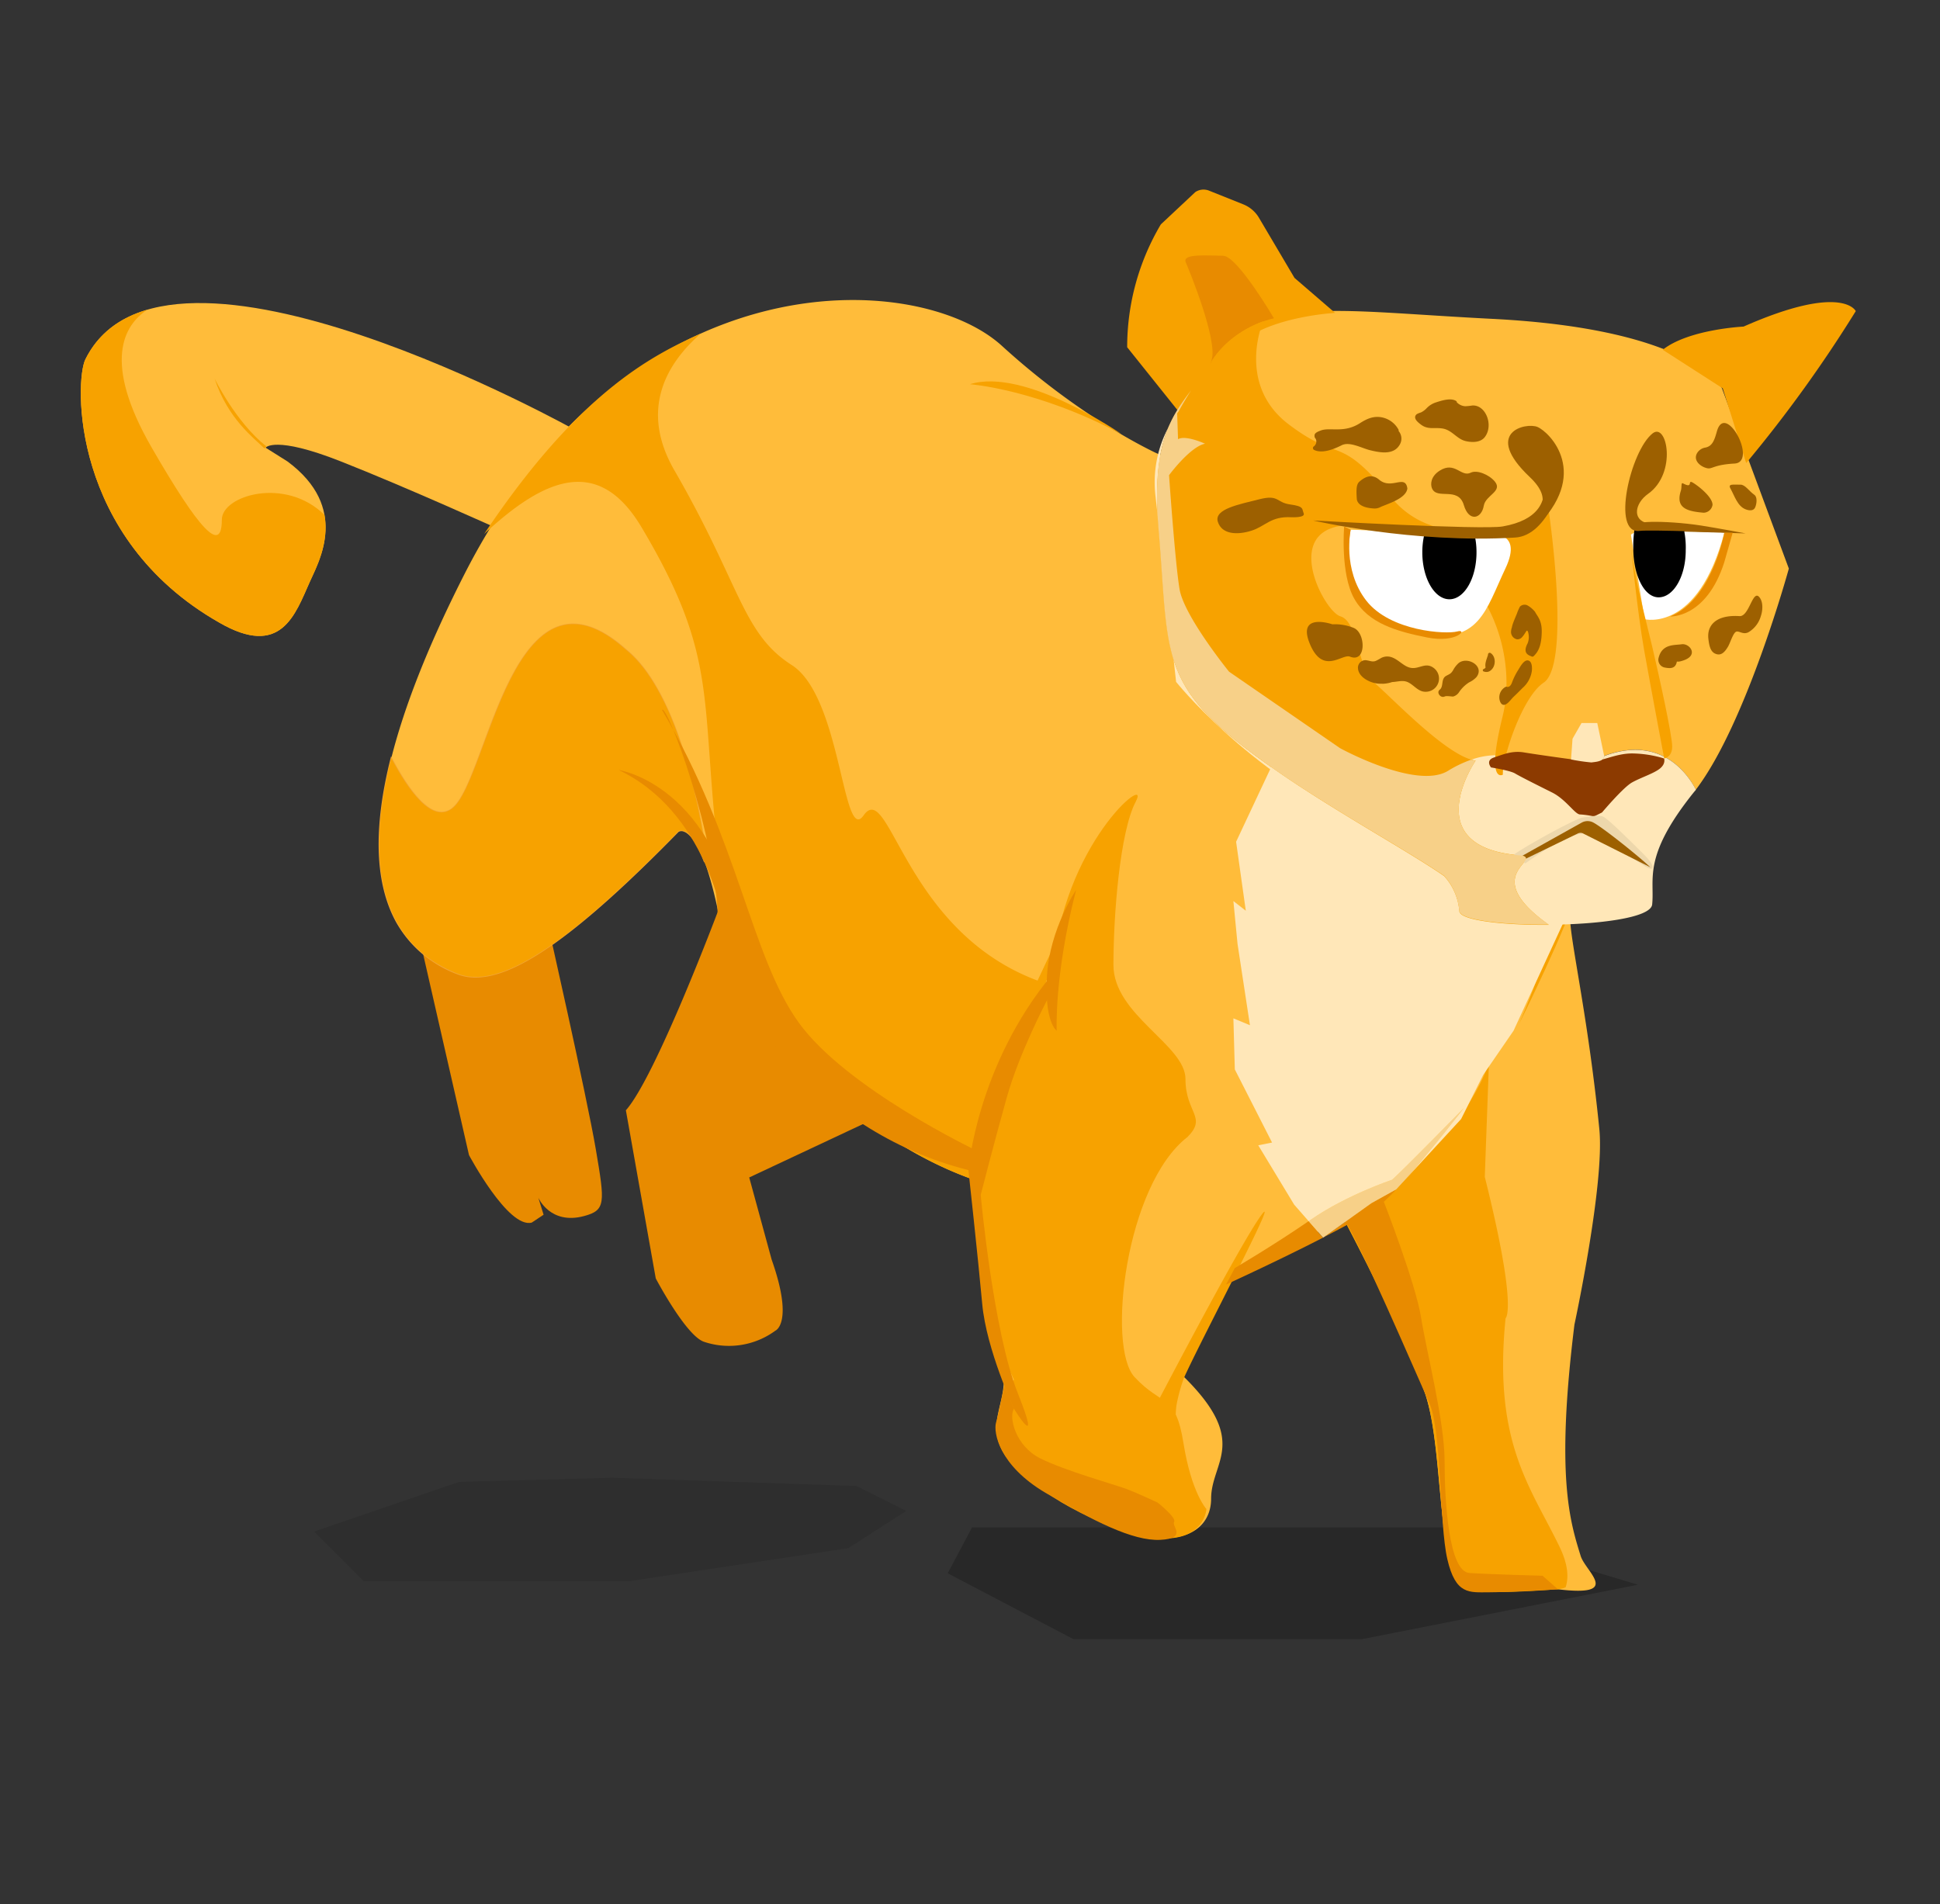 <svg id="Layer_1" data-name="Layer 1" xmlns="http://www.w3.org/2000/svg" width="600" height="589" viewBox="0 0 600 589"><rect x="0" y="0" width="600" height="589" fill="#333333" stroke="none"/><defs><style>.cls-1{opacity:0.22;}.cls-2{fill:#ffbc3a;}.cls-3{fill:#f7a200;}.cls-4{fill:#e88b00;}.cls-5{fill:#f2a533;}.cls-6{fill:#f7d088;}.cls-7{fill:#ffe7b8;}.cls-8{fill:#9d6000;}.cls-9{fill:#fff;}.cls-10{fill:#8c3a00;}.cls-11{fill:#edd7ab;}.cls-12{opacity:0.1;}</style></defs><title>premio_leccion_1_4</title><polygon class="cls-1" points="300.64 472.47 447.54 472.47 506.56 490.2 421.17 507.05 332.03 507.05 293.1 486.66 300.64 472.47"/><path class="cls-2" d="M178.73,133.47S50.91,61.61,26.4,111.18c-3.25,6.57-4.69,55.14,41.36,81.37,19.2,11.15,23.52-2.46,28.08-12.64,2.89-6.45,12.29-22.91-6.91-37.16l-6.78-4.27s2.74-3.84,23.17,4.21,49.25,21.11,49.25,21.11Z"/><path class="cls-3" d="M66.36,117.07s6.46,13.42,16,21c0,0-.43.8-.68.55C78.67,135.61,70.48,129.64,66.36,117.07Z"/><path class="cls-3" d="M95.85,179.91c1.79-4,6.08-11.84,4.51-20.62-12.08-11.94-31.75-6.06-31.75,1.47,0,10.81-7,3.13-21.63-22.19-15.44-26.69-8.66-38-1.43-42.77-8.45,2.47-15.17,7.32-19.16,15.38-3.25,6.57-4.69,55.14,41.36,81.37C87,203.7,91.28,190.09,95.85,179.91Z"/><path class="cls-2" d="M359.17,140.88s-23.11-10-49.29-33.89-116.3-27.73-166.36,70.86-15.4,117.84-2.31,123.23,33.89-8.47,68.55-43.9c0,0,6.16-4.62,12.32,24.65S259.81,350.37,301.4,365c0,0,1.78,39.63,7.94,55.81s-16.87,24.1,22.87,45.86c29,15.89,42.36,8.47,42.36-3.08s12.32-17.71-9.24-38.51l13.86-27.73,36.2-20.8s19.25,36.2,25.42,54.68,3.08,59.3,13.86,60.84c6.16.88,18.12-1.53,27.19-.45,20,2.38,8.48-5.44,7-10.35-3.32-10.68-7.72-24.69-1.92-71.54,0,0,9.39-43.54,7.7-60.46-3.3-33-8.46-55.81-9-64.18a13.8,13.8,0,0,1,1.15-6.39l4.09-9.26S475.08,186.7,359.17,140.88Z"/><path class="cls-4" d="M222.07,281.82s-19.25,51.22-28.5,61.62l9.24,52s9.4,17.88,15,19.64a24.22,24.22,0,0,0,22-3.47s5.78-2.31-1.16-22l-6.93-25.39,38-17.84S226.26,303.56,222.07,281.82Z"/><path class="cls-4" d="M128.88,286.44l16.17,70.86s12.16,22.89,19.43,20.87l3.64-2.42-1.62-5.25s3.64,8.48,14.14,5.66c6.73-1.81,6.46-4,3.64-20.6s-15.35-71.9-15.35-71.9Z"/><path class="cls-3" d="M484.21,491c1-3,.76-7.08-1.85-12.48-9-18.65-20.58-32.16-16.72-70.75,0,0,3.86-2.57-6.43-43.73l1.29-35.37s-7.33,26.16-45,48.24c4.51,8.63,20.16,38.8,25.33,54.29,6.16,18.48,3.08,59.3,13.86,60.84,6.16.88,18.09.25,27.19-.45A7.84,7.84,0,0,0,484.21,491Z"/><path class="cls-5" d="M147.07,302.4a15.43,15.43,0,0,1-5.94-1.13,36.12,36.12,0,0,1-18.7-16.14c-6.52-12-7.06-29-1.61-50.67l.14-.54.26.49c5.26,10,10.2,15.77,14.3,16.59a5.14,5.14,0,0,0,4.45-1.24c3.15-2.62,6-10.38,9.34-19.37,5.63-15.21,12.63-34.13,24.64-37.11,5.88-1.46,12.54,1.09,19.8,7.59,19.22,15.56,24.93,64.23,25,64.72v.09l-1,1.09-.12-.33c-2.57-6.84-4.81-8.79-6.25-9.22a1.77,1.77,0,0,0-1.51.12C179.57,288.33,160.12,302.4,147.07,302.4Zm-26-67.29c-8.59,34.59-1.79,56.71,20.2,65.77C154,306.11,174.41,293,209.6,257a2.15,2.15,0,0,1,1.89-.22c1.51.44,3.84,2.39,6.42,9.16l.37-.42c-.29-2.42-6.14-49.22-24.82-64.34h0c-7.15-6.4-13.68-8.92-19.42-7.5-11.79,2.93-18.75,21.73-24.34,36.85-3.35,9-6.23,16.85-9.47,19.55a5.54,5.54,0,0,1-4.81,1.33C131.2,250.58,126.38,245.1,121.09,235.11Z"/><path class="cls-3" d="M193.6,201c-35.06-31.37-42.44,39.67-53.51,48.9-6.3,5.25-13.79-5.32-19.07-15.41-12.62,50.11,10.14,62.42,20.19,66.56,13.09,5.39,33.89-8.47,68.55-43.9,0,0,3.62-2.71,8.08,9.2l.67-.76S213,216.72,193.6,201Z"/><path class="cls-3" d="M208.72,258.23c-8.68-9.47-28.39-27.91-45.09-20.89-19.24,8.08-12,46.92,7,54.9C181,285,193.5,273.72,208.72,258.23Z"/><path class="cls-3" d="M373.13,466.8s-4.63-4.93-7.11-20.4-6.46-11.15-15.12-20.43-2.82-59.41,16.36-74.26c6.19-6.19-.62-7.43-.62-17.95s-22.28-19.8-22.28-35.28,2-41.27,6.92-50.56-23.17,13.28-25.73,53.4c-14.51,24.76-17.63,31.22-21.34,64-2,17.9-2.07,37.58,9.39,61.46-6.83,8.54-11.1,31.58,36,47.41C372.36,480.62,373.13,466.8,373.13,466.8Z"/><path class="cls-3" d="M303.06,376.89s24.86-109.57,48.22-129c0,0-33.83,49.62-53,115.31L301.4,365Z"/><path class="cls-3" d="M321.28,303.47c-41.83-15.37-46.1-62.74-54.21-51.22-6.46,9.18-6.83-36.71-22.19-46.52S229.09,181,208.61,145.55c-11-19-2.3-33.27,8.12-42.36-15.07,6.77-37.57,18-67,62,18.78-17.5,35.43-24.33,48.66-2.13,26.2,44,16.83,54.62,25.61,115.24a91.54,91.54,0,0,0,4.22,21c12.34,25.8,39.48,53.87,73.21,65.73C301.4,365,323,304.09,321.28,303.47Z"/><path class="cls-3" d="M300,118.85s20.77,1.52,46.86,15.45C346.87,134.3,317,113.53,300,118.85Z"/><path class="cls-3" d="M480.7,277.66s1.92,9.6-10.88,39.05c0,0,15.36-30.73,18.57-42.89Z"/><path class="cls-4" d="M332.81,275.3s-8.11,12-9,26.46,3,17.07,3,17.07S326,301.76,332.81,275.3Z"/><path class="cls-4" d="M313.6,435.78s-8.54-18.35-9.82-32.44-4.27-41.4-4.27-41.4,2.56-32.44,26-60.61l-1.71,8.11s-8.54,16.22-12.38,29.88-8.11,30.3-8.11,30.3,3.84,42.25,11.52,61.46S313.6,435.78,313.6,435.78Z"/><path class="cls-3" d="M366.1,426.39a55.29,55.29,0,0,0-2.13,7.68c-.85,4.27.43,9.39-2.13,10.67s-5.12-8.54-5.12-8.54S383.17,385.41,390,376,370.79,415.72,366.1,426.39Z"/><path class="cls-4" d="M404.73,377.74l4.46,5.1c-13.93,7.17-30,14.51-30,14.51l2.7-5.1S393.81,385.26,404.73,377.74Z"/><path class="cls-4" d="M434.37,365.15a86.27,86.27,0,0,1-6.39,6.6c-2.87,2.55-10.39,6.76-18.69,11l14.85-10.61,7.68-4.27Z"/><path class="cls-4" d="M310.61,428.52s-1.71,8.54-2.56,11.52.85,13.23,15.37,21.77,26.89,14.94,35.43,14.51,3.41-4.27,4.27-5.55-5.12-6-5.12-6-6.4-3-9.82-4.27-18.78-5.55-26.46-9.39-9.82-12.8-8.11-15.37Z"/><path class="cls-4" d="M428,371.76s9.82,25.18,11.52,35.85,7.26,32,7.26,44.39,1.28,34.15,7.68,34.57,22.62.85,22.62.85l4.79,4.21s-15.46.91-21.44.91-10.24.85-12.8-10.24-1.71-39.69-5.55-48.23-22.46-51.94-26.59-57.13Z"/><path class="cls-4" d="M204.77,219.62c1.39-2.16,17,38.89,17.29,65.94.19,21,29.44,64.42,77.46,76.38l2.57-6S261.75,336.77,247,316.28,228.46,259.95,204.77,219.62Z"/><path class="cls-4" d="M224,286.84s-4.26-33.46-30.56-47.6q-1-.55-2.09-1.06s30.73,4.48,37.77,53.14Z"/><path class="cls-6" d="M452.73,342.75c-.4.52-10.34,13.41-18.36,22.4l-2.54,2.76-7.68,4.27L409.3,382.79l-.1.05-4.46-5.1.63-.44c11.1-7.68,25.18-12.38,25.18-12.38C434.33,361.57,452.12,343.37,452.73,342.75Z"/><path class="cls-7" d="M409.2,382.84l.1-.05-.09.06Z"/><path class="cls-7" d="M490.87,269.46l-22.76,49.37-9.39,13.66-6.83,13.66-17.52,19c8-9,18-21.89,18.36-22.4-.61.62-18.4,18.82-22.18,22.18,0,0-14.08,4.69-25.18,12.38l-.63.44-4.49-5.13-11.1-18.35,4.27-.85-11.52-22.62L381.46,315l5.12,2.13-3.84-25.18-1.28-13.23,3.84,3-3-21.34,13.23-28.17,33.29,14.94,19.63.43Z"/><path class="cls-2" d="M553.25,175.88s-13.14,47.93-28.76,68.38c-3.6-6.9-12.36-16.43-28.36-10.43,0,0-2.32,8.35-16.7,3.25a56.9,56.9,0,0,0-13.67-3.38,26.2,26.2,0,0,0-3.22-.12A24,24,0,0,0,455,235a36.6,36.6,0,0,0-7.09,3.5c-9.74,6-33.4-7-33.4-7l-34.33-23.66s-13.92-17.17-15.31-25.52-3.25-35.26-3.25-35.26,6.5-8.82,11.13-9.74c0,0-6-2.78-8.35-1.39l-.27-8,.44-.6q2-3.54,3.9-6.56a88,88,0,0,1,5.83-8.29c1.11-1.39,2.23-2.66,3.35-3.83l.48-.5.49-.49.49-.47.49-.46c.32-.31.65-.6,1-.89l.5-.42.5-.41c.33-.27.66-.53,1-.79s.67-.51,1-.75.68-.48,1-.7.76-.49,1.15-.72l.82-.48c.4-.23.81-.45,1.22-.65s.72-.37,1.09-.54l.47-.22,1.21-.52c14.47-5.89,34.23-2.87,71.14-1,62.11,3.18,70.87,21.5,70.87,21.5Z"/><path class="cls-7" d="M361.24,132.57c-2.49,6.1-3.92,14.25-3.18,27.17l-.72-6.5A36.08,36.08,0,0,1,361,132.9Z"/><path class="cls-7" d="M394.53,238.26c8.09,5.65,17.5,11.44,26.36,16.79-35.74-17.2-57.15-44.13-57.15-44.13l-.75-6.77C366.62,215.67,374.55,224.31,394.53,238.26Z"/><path class="cls-7" d="M523.79,245.16c-15.92,19.9-12,26.64-12.81,34.61-.41,4.16-16.57,6.16-32,6.28l-.75-.57c-20.32-14.74-2-19.12-7.35-20.84-33.25-2.12-14.56-29.35-14.56-29.35A9.1,9.1,0,0,1,455,235a24,24,0,0,1,7.57-1.39,26.2,26.2,0,0,1,3.22.12,56.9,56.9,0,0,1,13.67,3.38c14.38,5.1,16.7-3.25,16.7-3.25,16-6,24.76,3.53,28.36,10.43Z"/><path class="cls-2" d="M361,132.9a36.12,36.12,0,0,1,3.07-5Z"/><path class="cls-3" d="M540.06,143.24a412.52,412.52,0,0,0,33.89-47s-4-8.76-34.7,4.78c0,0-16.95.8-25,7.17l18.56,11.94Z"/><path class="cls-3" d="M364.54,127.32l-15.93-19.91a74.44,74.44,0,0,1,10.41-38l10.67-10A4.57,4.57,0,0,1,374,59l10.54,4.22a9.87,9.87,0,0,1,4.82,4.13l11,18.61,12.55,10.82s-21.06,1.18-29.82,9.94S364.54,127.32,364.54,127.32Z"/><path class="cls-4" d="M394,98.45s-11.34-19.34-15.73-19.34-12.75-.8-11.55,2,10,24.3,8,30.28S377.27,102.43,394,98.45Z"/><path class="cls-3" d="M390.55,99.63l.08-.2c-7.71,2.88-13.06,7.55-16.36,13C379.35,106.13,384.48,102.1,390.55,99.63Z"/><path class="cls-3" d="M470.93,264.63c-33.25-2.12-14.56-29.35-14.56-29.35-8.76-1.2-25.9-19.52-31.24-24s-5-19-10.59-20.64-21.91-33.47,11.16-27.49,44.22,37.45,39,58.56.11,17.91.11,17.91c-.29-4.8,5.94-24.21,12.74-28.54,8.35-6.19,1.49-52.71,1.49-52.71S447.2,174.32,430.39,154s-15.46-10.37-31.8-22.72c-15.37-11.62-8.87-29.58-8-31.67-6.06,2.47-11.2,6.5-16.27,12.83-8.11,13.49-18.81,17.34-15.93,51.34,3.48,41.06-.7,48.71,36.19,74.46C412,250.45,435.59,263.32,446.65,271a18.19,18.19,0,0,1,4.69,10.84c.13,2.88,13.59,4.36,27.69,4.26l-.75-.57C458,270.74,476.28,266.35,470.93,264.63Z"/><path class="cls-8" d="M544,184.58c-2-2-3.05,6.18-6,6-7.44-.47-10.1,3-9.64,7,.26,2.23.66,4,2.16,4.63,1.73.75,2.88-.43,3.93-2.21.64-1.09,1.47-3.9,2.36-4.52s2.28,1.09,4.09,0a8.56,8.56,0,0,0,3.72-5C545.17,188.84,545.41,186.06,544,184.58Z"/><path class="cls-8" d="M520.08,199.29c-2.25.34-6.11-.19-7.15,4.36a2.44,2.44,0,0,0,2,2.85c1.4.25,3.07.44,3.59-1.44.26-.93-.31.12,2.32-.84C525.42,202.57,522.52,198.92,520.08,199.29Z"/><path class="cls-8" d="M433,137.38a3.64,3.64,0,0,0-.45-4.07.56.56,0,0,0-.06-.48,7.54,7.54,0,0,0-5.26-3.76c-2.52-.44-4.56.5-6.61,1.82-4.95,3.2-9.31,1.18-12.14,2.28-.6.23-1.67.59-1.9,1.29a2.11,2.11,0,0,0,0,.7,1.38,1.38,0,0,0,.34.57,1.89,1.89,0,0,1-.65,2.4.65.65,0,0,0,.25,1.09c1.73.79,4.41.55,8.41-1.48,2.43-1.24,6.07.82,8.7,1.5C426.74,140,431.14,140.92,433,137.38Z"/><path class="cls-8" d="M455.38,125.43a20,20,0,0,1-2.21.23,3.94,3.94,0,0,1-2.61-1.22.5.5,0,0,0-.28-.45c-1.69-1-4.52-.06-6.4.56a6.86,6.86,0,0,0-2.64,1.71,6.07,6.07,0,0,1-1.77,1.32,6,6,0,0,0-1.33.55c-1.31,1.2.42,2.53,1.37,3.24,2.16,1.62,4.16.77,6.64,1.18,3,.49,4.39,3.28,7.23,3.91,2,.45,4.51.43,5.82-1.24C462,131.63,459.57,125.2,455.38,125.43Z"/><path class="cls-8" d="M462.31,148.94c-1.82-2.18-5.56-3.66-7.43-2.73-3,1.51-4.88-3.63-9.6-.63-2.86,1.81-2.87,4.24-2.43,5.39,1.47,3.84,8.13-.68,9.89,5.29,1.54,5.23,5.46,4.29,6.17.15C459.47,153.17,464.84,152,462.31,148.94Z"/><path class="cls-8" d="M542.58,153.06c-1.64-1.13-2.84-3.18-4.31-3.14-2.18.05-4-.4-3.05,1.25,1.27,2.29,2.15,5.38,4.62,6.36,1,.4,2.48.64,3-.59S543.53,153.72,542.58,153.06Z"/><path class="cls-8" d="M529.65,156.15c0-2.29-4-5.57-6-6.8s.28,2-3.13.17c-.69-.36-.31,1.16-.67,2.29-1.75,5.48,2.15,6.37,7.07,6.79A2.86,2.86,0,0,0,529.65,156.15Z"/><path class="cls-8" d="M527.37,138.46a3.63,3.63,0,0,0-2.47,1.66c-1.47,2.46,1.38,4.47,3.31,4.75,1.4.2,2-1.14,8.24-1.48,7.3-.4-2.86-19.38-5.47-9.89C530.22,136.24,529.56,138.06,527.37,138.46Z"/><path class="cls-8" d="M455.84,165.65s32.33-3.85,17.29-18.08c-14.7-13.91-1.17-17,2.38-15.5,3.78,1.59,16.8,14.55-1,31.56C474.48,163.63,459.92,165,455.84,165.65Z"/><path class="cls-8" d="M451.18,205.06a7.9,7.9,0,0,0-1.79,2.3c-.67,1.06-1,1.1-2.12,1.7-1.71.94-.7,3.29-2,4.29-1.11.86.28,2.72,1.55,2.09.58-.29,2.3.09,2.67,0a3.25,3.25,0,0,0,1.83-1.43,10.54,10.54,0,0,1,3.07-2.95,7.37,7.37,0,0,0,2.24-1.61C459.23,206.12,454,202.95,451.18,205.06Z"/><path class="cls-8" d="M461,202a.52.52,0,0,0-.79.47.56.56,0,0,0,0,.09c-.44,1.41-1,2.58-.77,3.85.06.33-.75.57-.79.7a.45.45,0,0,0,.17.59l0,0,0,0,.1,0a.59.59,0,0,0,.3.1,2,2,0,0,0,1.73-.36,2.51,2.51,0,0,0,.51-.48.5.5,0,0,0,.11-.13v0C462.64,205.48,462.56,203,461,202Z"/><path class="cls-8" d="M443.22,206.48c-2.42-1.64-4.32.51-6.8.12s-4.11-3-6.68-3.47a4.09,4.09,0,0,0-2.56.39,19.08,19.08,0,0,1-1.69.92c-1,.37-1.65,0-2.61-.15a2.31,2.31,0,0,0-2.88,2.5c.19,2.44,3,4,5.13,4.5a9.43,9.43,0,0,0,2.3.2,2.18,2.18,0,0,0,.61,0,11.93,11.93,0,0,0,1.31-.18,9.46,9.46,0,0,0,1.19-.33c1.59-.06,3.25-.67,4.79,0,2,.86,3.29,3.13,5.73,3A4.09,4.09,0,0,0,443.22,206.48Z"/><path class="cls-9" d="M417.73,163.86l41.84,1.5s12-2.11,6,10.53-8.13,23.78-25.88,19.86S415,179.81,417.73,163.86Z"/><path class="cls-9" d="M504.41,165.36l4.21,26.18s16.55,4.21,24.68-26.79C533.31,164.76,511,160.85,504.41,165.36Z"/><path class="cls-8" d="M508.59,163c6.09,1.64,4.31,1.11,31.31,2,0,0-8.7-1.64-13.82-2.44C515,160.84,501.83,161.13,508.59,163Z"/><path d="M505.66,162.84a34.62,34.62,0,0,0-.52,6.76c0,8,3.21,15.17,7.84,15.17s8.38-6.51,8.38-14.53a26.62,26.62,0,0,0-.53-6.29Z"/><path d="M440.55,165.18a24,24,0,0,0-.66,5.66c0,8,3.75,14.53,8.38,14.53s8.38-6.51,8.38-14.53a23.81,23.81,0,0,0-.74-6Z"/><path class="cls-8" d="M483.39,147.88s-4.3,17.77-14.8,18.4C437,168.19,406.13,161,406.13,161s52.2,2.95,58.63,1.84c11.35-2,12.24-7.83,12.73-9.55S480.42,147,483.39,147.88Z"/><path class="cls-8" d="M399.41,160s4.39.2,3.8-1.19.2-2.18-4.19-2.77-3.4-3.17-9.59-1.59-14,3-12.78,6.94,6,4.16,10.39,2.77S393,159.63,399.41,160Z"/><path class="cls-8" d="M420.42,149c1.54-1.35,3.74-2.64,6.12-.62,3.83,3.24,8.1-1.83,8.73,2.73-.42,3.23-6.49,4.82-8.43,5.79a3.66,3.66,0,0,1-1.79.39c-1.68-.07-5-.49-5.41-2.82C419.4,151.14,419.55,149.78,420.42,149Z"/><path class="cls-8" d="M535.87,164.78s-17.12-.84-26.31-2.91c-4.86-1.09-3.92-6.22.17-9.12,9-6.38,5.89-22.19,1.41-18.71-6.87,5.33-12.93,31.41-4,30.18C510.26,163.81,535.87,164.78,535.87,164.78Z"/><path class="cls-8" d="M412.09,193.12s-11.06-3.85-7,6,10,3,12.44,4c5.13,2.06,4.89-7.47,1.07-8.92A15.38,15.38,0,0,0,412.09,193.12Z"/><path class="cls-10" d="M493,252.55a27.2,27.2,0,0,0-4.33-.62c-1.55,0-4.33-4.64-8.66-6.8s-9.9-4.95-11.44-5.88-7.42-1.86-7.42-1.86-1.86-2.17.93-3.09,5.57-2.17,9.28-1.55,16.7,2.47,20.1,2.78,8-2.47,13.3-2.47a35.18,35.18,0,0,1,9.9,1.55s.62,1.55-1.24,3.09-5.88,2.78-8.66,4.33-9.28,9.28-9.28,9.28Z"/><path class="cls-8" d="M472.69,204.32c-1.38-.4-2.63,2.13-3.22,3.05a19.92,19.92,0,0,0-1.67,3.3c-.25.63-.45,1.39-1.13,1.73a1.6,1.6,0,0,1-.49.11.54.54,0,0,0-.6,0,3.66,3.66,0,0,0-1.84,3.72c.14.93.69,2.15,1.82,1.71.92-.35,1.81-1.66,2.47-2.31,1-.94,1.92-1.86,2.85-2.81a8.61,8.61,0,0,0,2.88-5.21C473.86,206.66,473.9,204.67,472.69,204.32Z"/><path class="cls-8" d="M474.77,189.27a8.29,8.29,0,0,0-2.35-2,2,2,0,0,0-2.35.4,15.53,15.53,0,0,0-.94,2.19c-.42,1-.88,2.07-1.25,3.13a6.83,6.83,0,0,0-.29,1.1,4,4,0,0,0-.23,1,2.34,2.34,0,0,0,1.81,2.67,1.9,1.9,0,0,0,1.52-.61,8.15,8.15,0,0,0,1-1.35c.42-.59.55-1.1.88-.38a5.32,5.32,0,0,1-.11,3.58c-1.8,3.38.74,3.77,1.23,4.06a.56.56,0,0,0,.66-.12c1.27-1.21,2.38-3,2.47-7.28C476.95,191.77,475.35,190.54,474.77,189.27Z"/><path class="cls-3" d="M504.18,166.87s2.17,22.27,4.33,34.33,6.19,33.4,6.19,33.4,2.47-.31,2.47-3.71-4-21.65-6.19-30.93S505.11,177.39,504.18,166.87Z"/><path class="cls-11" d="M489.64,252.86c-1.86,0-18.56,9.28-21.34,11.44l3.4,2.78s5.26-3.71,8-5.26,7.42-4.33,11.44-4,15.77,9.28,18.25,10.52,2.47-.62-.93-4-11.13-11.13-12.68-11.75S489.64,252.86,489.64,252.86Z"/><path class="cls-8" d="M466.87,266.92l22.29-12.45a3.76,3.76,0,0,1,3.57-.06c2.91,1.51,13.78,10.19,17.7,13.86l-21-10.55a1.89,1.89,0,0,0-1.41.08l-17.73,8.61a6.85,6.85,0,0,1-3.54.52Z"/><path class="cls-4" d="M417.73,163.86s-2.63,12.29,4.79,21.88,24.74,10.52,28.15,9.59,0,3.71-9.28,1.86-18.25-4.33-22.58-12.06-3.09-22.27-3.09-22.27Z"/><path class="cls-4" d="M533.31,164.76s-3.76,20.67-16.75,25.93c0,0,11.13.62,16.7-16.7l2.62-9.2Z"/><path class="cls-3" d="M390.55,99.63l.08-.2c-7.71,2.88-13.06,7.55-16.36,13C379.35,106.13,384.48,102.1,390.55,99.63Z"/><path class="cls-6" d="M479,286c-14.1.11-27.56-1.38-27.69-4.26a18.16,18.16,0,0,0-4.69-10.84c-11.06-7.63-34.66-20.5-52.12-32.69-36.88-25.75-32.7-33.4-36.18-74.46-2.22-26.15,3.6-34.47,10.09-43.05q-1.92,3-3.9,6.56l-.44.6.27,8c2.32-1.39,8.35,1.39,8.35,1.39-4.64.93-11.13,9.74-11.13,9.74s1.86,26.91,3.25,35.26,15.31,25.52,15.31,25.52l34.33,23.66s23.66,13,33.4,7A36.6,36.6,0,0,1,455,235a9.1,9.1,0,0,0,1.38.31s-18.68,27.23,14.56,29.35c5.36,1.72-13,6.1,7.35,20.84Z"/><path class="cls-7" d="M496.14,233.84,494,223.65h-4.87l-2.78,4.87-.46,6.4a56.2,56.2,0,0,0,6.34.93C492.89,235.69,496.14,235.69,496.14,233.84Z"/><polygon class="cls-12" points="142 458.39 189.38 457.11 264.93 459.67 280.3 467.35 262.37 478.88 194.5 489.12 112.54 489.12 97.17 473.75 142 458.39"/></svg>